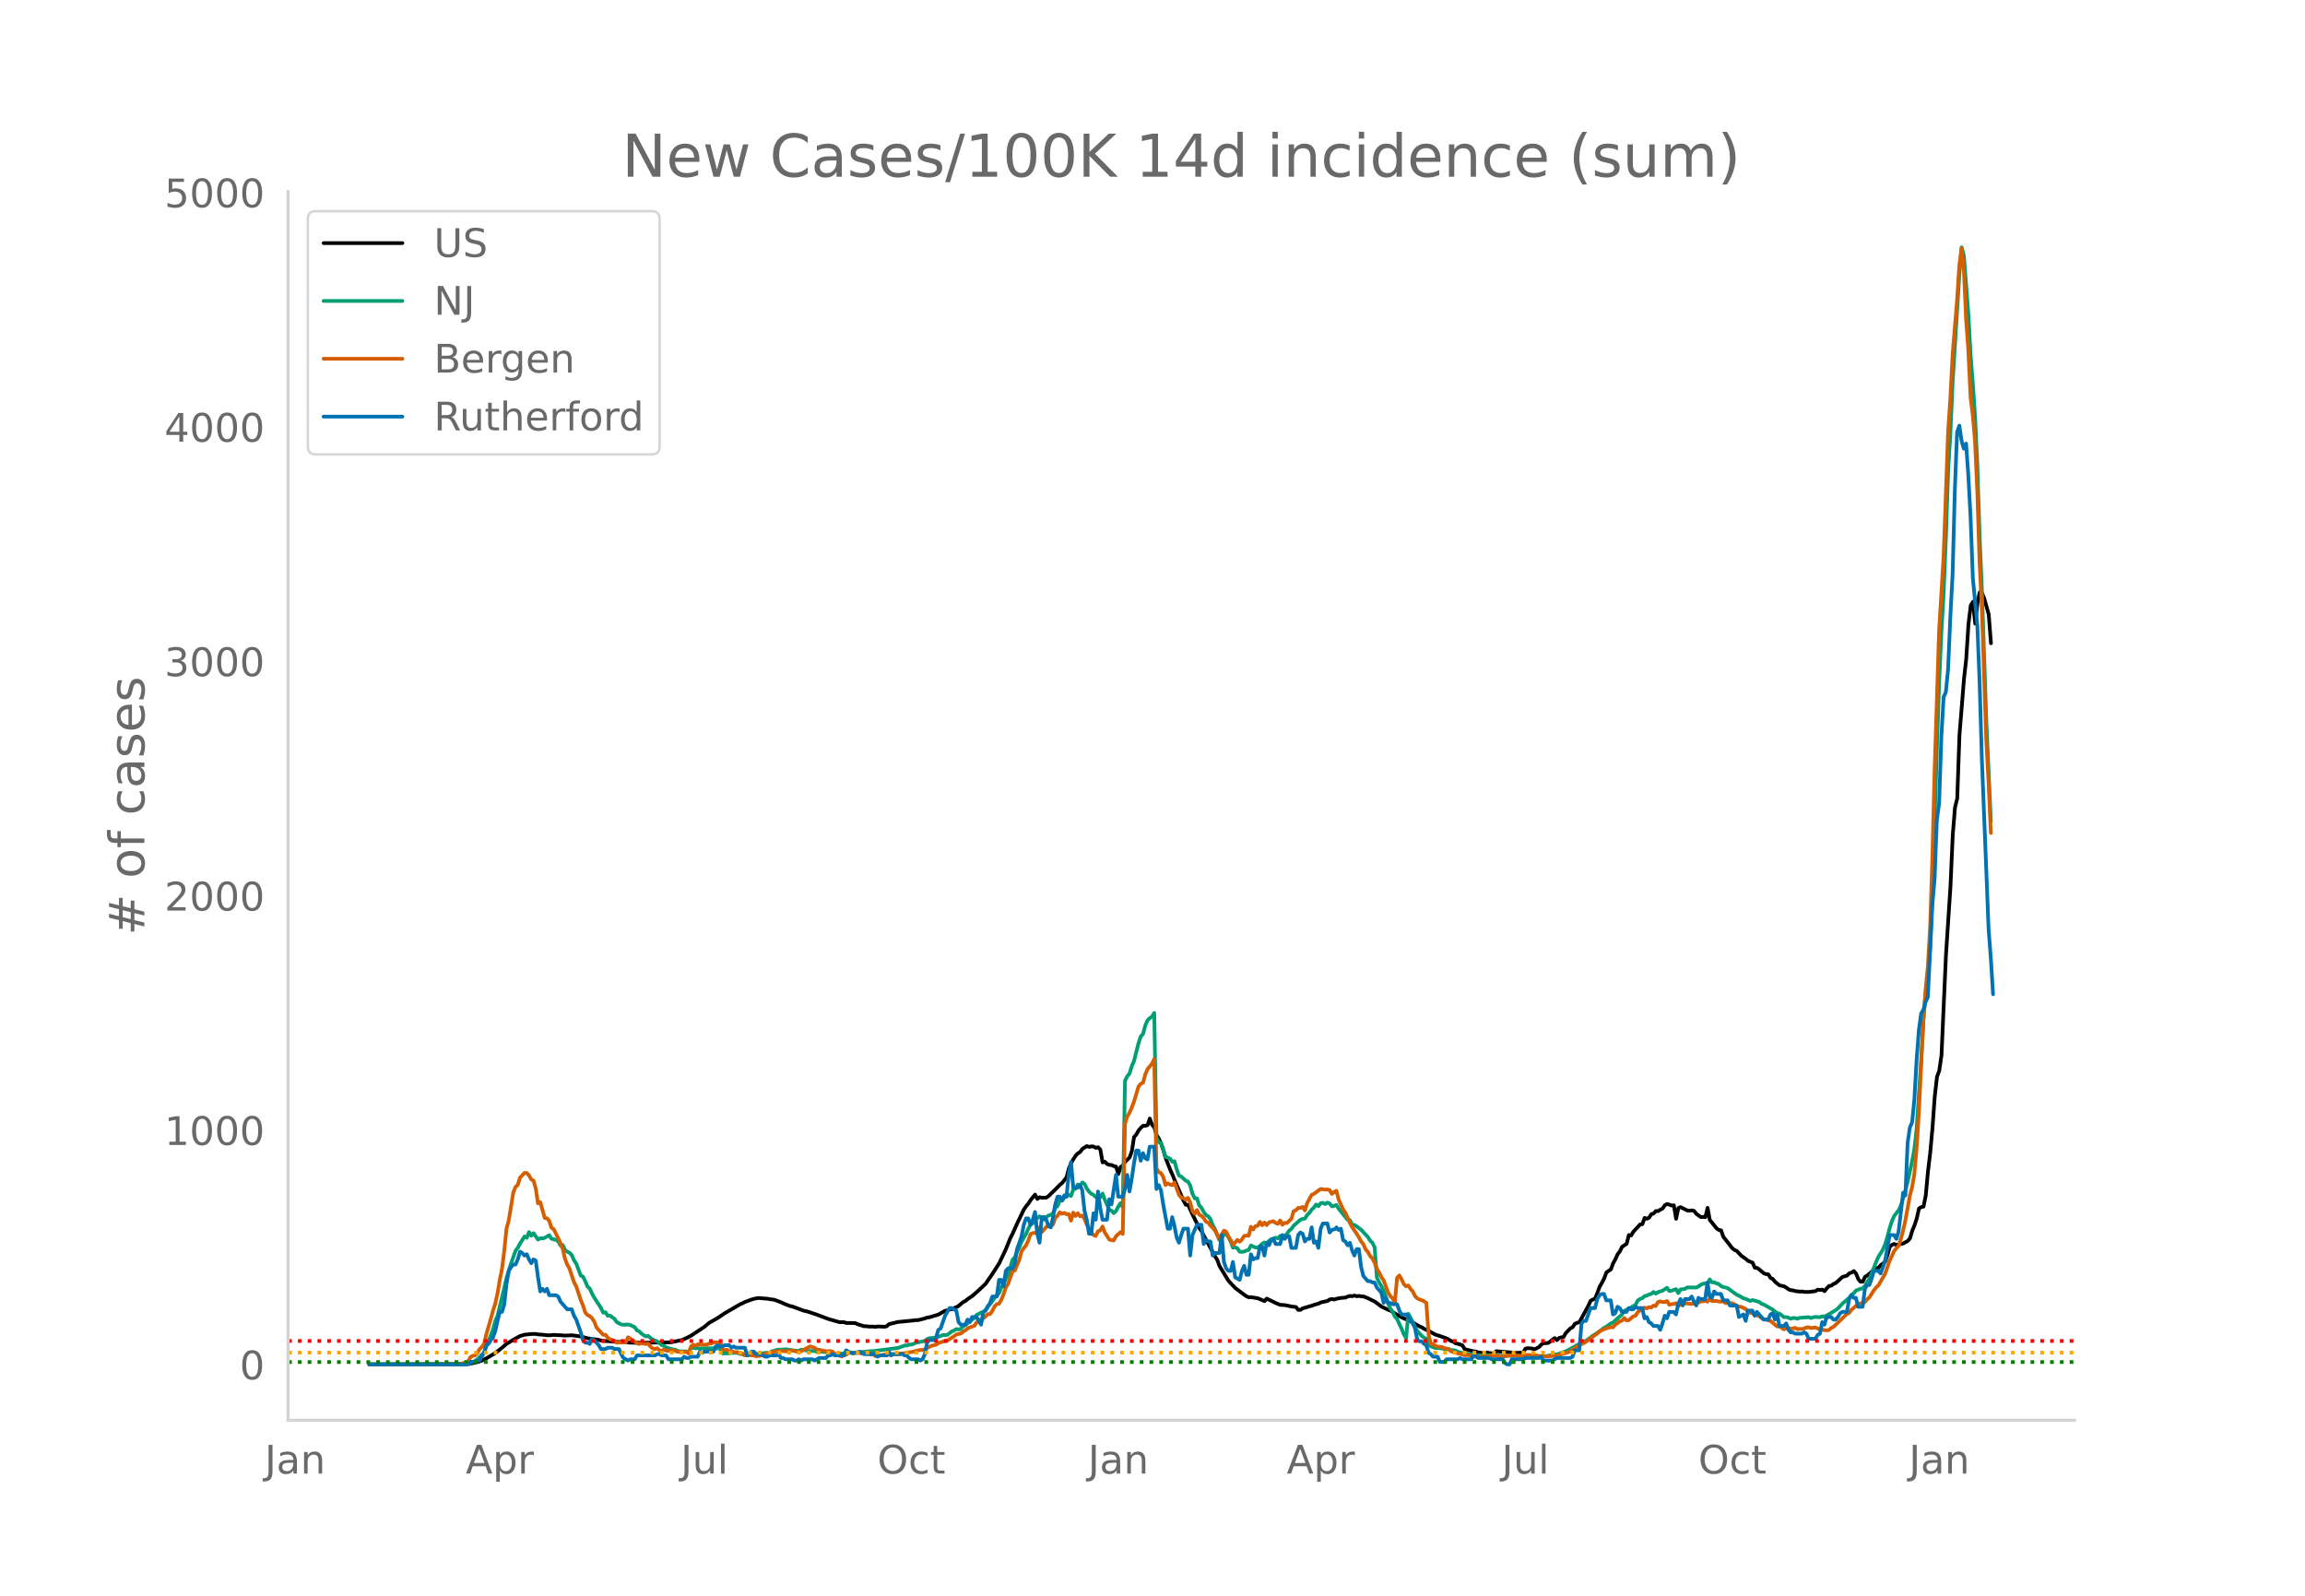 <svg height="864" viewBox="0 0 936 648" width="1248" xmlns="http://www.w3.org/2000/svg" xmlns:xlink="http://www.w3.org/1999/xlink"><defs><style>*{stroke-linecap:butt;stroke-linejoin:round}</style></defs><g id="figure_1"><path d="M0 648h936V0H0z" style="fill:#fff" id="patch_1"/><g id="axes_1"><path d="M117 576.72h725.4V77.76H117z" style="fill:none" id="patch_2"/><path clip-path="url(#p302de28d4a)" d="m149.973 554.04 37.448-.102 2.74-.136 1.827-.275 1.827-.43 1.826-.592 1.827-.898 1.827-1.078 1.827-1.113 2.74-2.125 1.826-1.604 1.827-1.089 1.827-1.076 1.827-.981 1.826-.56 2.74-.277 1.827-.032.914.195 1.826.11 1.827.226.913.027 1.827-.173 2.74.146 1.827.137 2.74-.126 1.827.21 1.827.28 2.74.726 2.74.387.913.098 2.74.6 1.827.083 2.74.233 1.827.084.913-.043 3.654.346 4.567.053.913.12.913-.143 10.048-.183 4.566-.914 1.827-.827 1.827-.931 5.48-3.614 1.827-1.56 3.653-2.096 2.74-1.852 6.394-3.72.913-.361.914-.508 2.74-.988.913-.293 1.827-.33 2.74.246.914.045.913.196 1.827.216 2.74 1.033 1.827.827 1.826.693.914.166 4.567 1.705 1.826.427 3.654 1.232 4.567 1.724 4.566 1.31 1.827.006.914.306 3.653.049.913.442 2.74.863.914-.029.913.16 1.827-.01.913.141.914-.198 2.74.138.913-.185.914-.864 3.653-.893 4.567-.444 1.827-.168.913-.173.913.037 2.74-.707.914-.325.913-.127 3.654-1.096 2.74-1.555.913-.144.914-.372.913-.088.913-.514.914-.325.913-.544 1.827-1.545.913-.433.914-.772 1.826-1.219 1.827-1.587 1.827-1.675 1.827-1.751 2.74-3.99 2.74-4.26 2.74-5.782 1.827-4.537.913-1.77 1.827-4.11 2.74-5.697.913-1.334.914-1.084.913-1.426 1.827-2.2.913 1.76.914-.706.913.221 1.827-.059.913-.655 2.74-2.658 1.827-1.882.913-.722 1.827-2.349.913-3.545.914-2.166.913-1.627.914-1.395.913-.964.913-.549.914-1.266 1.826-1.154.914.342.913-.232.913.088.914.524.913-.234.914.92.913 5.209.913-.271.914.932.913.344.913.062.914.46.913.194.914 3.015.913-2.834.913-.634.914-1.46 1.826-1.785.914-2.518.913-5.796.914-1.017.913-1.63.913-1.082.914-.84.913-.01.913-.247.914-2.686.913 2.593.914.92.913 3.21.913 1.394.914 2.044.913 2.606.913 3.167 1.827 4.717.914 2.022 1.826 4.435 2.74 6.293.914 1.633.913-.021 1.827 3.973 2.74 5.507.913 1.23.914 1.844 1.826 3.336 2.74 5.066.914 1.45.913 2.512 3.654 5.977 2.74 2.924 3.653 2.736.914.637.913.374.914-.042 1.826.303.914.131 2.74 1.177.913-1.017 3.654 1.789 1.826.755 1.827.076 2.74.568 1.827.233.913 1.154.914-.025.913-.63 1.827-.494.913-.323.914-.19.913-.393 1.827-.485.913-.485 2.74-.589.914-.634.913-.152.913.198.914-.33 1.826-.322 1.827-.135.914-.438.913-.227.913.102.914-.283.913.297.913-.132.914.183.913.028 1.827.72 1.827.93.913.417 2.74 2.059 2.74 1.307.914.34 3.653 2.226 1.827.96 1.827.639 4.566 2.597.914.375.913.601 1.827.842 2.74 1.505 1.827.555 2.74.985 1.827 1.057.913.27.913.687.914.153 1.826.64.914 1.538 3.653.89.914.08.913.346 1.827.246.913.019.914-.28.913.311.913.071.914.211.913-1.064 8.22.69 1.827-.125.914-.045.913-1.53.913-.225 1.827.137.913.326 1.827-.884.914-1.002.913-.59 1.827-.071.913-.575.913-.79.914-.641.913.84.913-.923 1.827-.422.914-1.583 1.826-1.874.914-.472.913-1.384.913-.401.914-.24 3.653-6.692.914-2.043 1.826-.903.914-2.233.913-2.558.914-1.524.913-1.783.913-2.473 1.827-1.24.913-2.483.914-1.603.913-2.048.914-1.172.913-1.877 1.827-1.19.913-3.577.913.174.914-1.516 2.74-2.938.913-.13.914-2.537.913.345.913-.446.914-1.422.913-.247.913-1.028.914.048.913-.607.914-.462.913-1.346.913-.462.914.236.913.387.913-.112.914 5.487.913-4.378.914-.385 2.74 1.396.913.075.913-.135.914.22.913 1.183 1.827 1.315.913-.062.914.13.913-3.805.913 4.964.914 1.064 1.827 2.292.913.648.913.154.914 2.618 3.653 4.666.913.695.914.41 1.827 1.938 1.826 1.276.914.785 1.826.739.914 2.062.913.051.914.637 1.826 1.58.914.31.913.106.913 1.47.914.432.913 1.14 1.827 1.424 1.827.39.913.526.913.7.914.349.913.08.914.286 1.826.215.914-.074.913.195 1.827.019 2.74-.336.913-.606.914.129.913-.131.913.626.914-1.178.913-.928.913-.137.914-.698.913-.392 2.74-2.453 1.827-.534.913-.941.914-.284.913-.604.914.978.913 2.258.913 1.065.914-.01.913-1.963.913-.546 1.827-1.549.914-.974.913-.495.913-.093.914-1.118.913-.616.913-.845.914-2.687.913-3.293.914-.774.913-.36.913.39 2.74-.613 1.827-.998.914-1.1.913-3.058.913-2.189.914-2.745.913-4.11.913-.547.914-.203.913-4.448.913-9.88.914-7.652.913-9.971.914-12.725.913-8.021.913-2.472.914-6.211 1.826-40.966 1.827-27.679.914-20.77.913-11.25.913-3.646.914-25.825 1.826-22.635.914-8.247.913-14.115.914-7.603.913-1.487.913 8.9.914-8.482.913-4.285.913.312.914 2.175 1.827 6.513.913 11.719h0" style="fill:none;stroke:#000;stroke-linecap:round;stroke-width:1.5" id="line2d_1"/><path clip-path="url(#p302de28d4a)" d="m149.973 554.04 37.448-.105 2.74-.352.913-.329.914-.17.913-.471.914-.618 1.826-1.877.914-.77.913-2.646.913-2.066 1.827-4.836.914-3.4.913-2.109 2.74-11.329.913-4.06 1.827-5.85 1.827-5.132.913-1.196.914-1.727 1.826-2.895.914.553.913-2.336.914 1.45.913-1.02 1.827 2.605.913-.536.913.086.914-.274 1.826-1.062.914 1.451 1.827.45.913.626.913 1.685.914-.216.913 2.035.913.656.914.456.913.915.914 2.122.913 1.347 1.827 4.887.913.416.913 1.818.914 2.216.913.79.914 2.004.913 1.705 1.827 2.766.913 1.44.913 1.909.914-.193.913 1.447.914-.096 1.826 1.333.914 1.336 1.826.934.914.135 1.827-.096.913.184 1.827.888.913 1.32.913.372.914.925.913.654.913.473.914-.184.913.834.914.649 1.826.736 1.827 1.498.913.346.914.602 2.74.858.913.062.914.447.913.235 1.827.024.913-.021.914.42.913-1.809.913-.043.914.163.913-.035.913.141 1.827-.06 3.654-.04 1.826.125.914-.1.913 2.064 1.827-.013.913-.032.914-.143.913.002.913-.138.914.221.913.36.913.03.914.43 1.827.002 3.653-.403 2.74-.515 1.827-.018.913-.686.914-.114.913-.377 1.827-.157h.913l.914-.142 1.826.26 2.74.42.914-.025.913-.485 1.827.227.913.33 1.827-.025.913.017.914.294.913.075.913-.173.914.21.913.036 1.827.38.913.374.914.227.913-.076.913-.298 2.74-.026.914-.298.913-.17.914.218 1.826-.29.914.027 4.567-.463.913.016 10.047-1.282 2.74-.994.914-.021.913-.341.913-.048.914-.271.913-.521 3.654-.639.913-.787.913-.34 1.827-.178.913.096.914-.57.913-.248.914-.382 1.826-.061 1.827-1.426.913-.384.914-.559.913.146.914-.193.913-1.12.913-.405 2.74-2.29.914-.62.913-1.25 1.827-.961.913-.189.914-.896.913-1.514.913-.858.914-1.196.913-1.385 1.827-1.85.913-2.283.914-1.495.913-2.08.913-1.524 1.827-6.2.913-.911.914-2.36.913-1.727.914-2.379 1.826-3.142.914-2.095.913-1.632.913-.534 1.827-2.116.914-.748.913.59.913.75.914-1.041.913-.622.913-.267.914-.655.913-2.183.914-.702.913-2.21.913.02.914-1.287.913-.433.913-.694.914.477.913-2.612.914-.338.913-1.723.913.686.914-1.499.913.577.913 1.894.914 1.214.913.916.913.42.914.936.913-.371.914.446.913-1.511.913 2.401 1.827 4.167.913.331.914 1.054.913-.902.914-1.72.913-1.414.913 1.613.914-51.356.913-1.78.913-1.118.914-2.974.913-2.102 1.827-7.22.913-2.78.914-.995.913-3.387.913-2.139.914-.926.913-.523.914-1.57.913 50.624.913 1.755.914.442.913 2.606.913 3.023.914.282.913.4.914 1.28.913-.204.913 3.288.914 2.514.913.407 1.827 1.685.913.363.913 1.583.914 3.352.913 1.885.914-.03.913 2.827.913 1.007.914 1.696.913 1.285.913.471.914 1.168.913 2.416.914 1.626 1.826 4.49.914-.518.913-1.927.913.014.914 1.267.913 1.75.914 2.465.913-.153.913.449.914 1.342.913.086.913-.147.914-.405.913-.238.914-1.818 1.826.816.914.09.913-.7.913-.904.914-.524.913.426.914-1.038.913-.704.913-.256.914-.372.913.287.913-.986.914.343.913-.458.913-.666.914-1.37.913-.744.914-1.272 2.74-2.4.913-.344.913-.14.914-1.481.913-.857.914-1.28.913-.857.913-1.238.914.69.913-1.218.913-.146.914.497.913-.604.914.343.913 1.17.913-.156.914-.416.913 1.507 3.654 4.554.913.112.913 1.811.914.159.913.56 1.827 1.394 2.74 2.937.913 1.457.914.874.913 1.814.913 12.304.914 1.961.913 1.557.913 1.794 1.827 5.205.914 2.09.913 1.287.913 1.966.914 1.014 1.826 3.948.914 2.286.913 1.452.914-9.813 1.826 3.416.914 1.946.913 1.644 1.827 2.006.913.681.914.385.913 2.234.913.913 1.827.63 1.827.094 1.827.281 1.826.098.914.419.913.025.913.161.914.522.913.184 1.827.684 2.74.007 1.827.434 1.826.047 2.74.012 1.827-.108 2.74.235 2.74.103.914-.09.913.075 1.827-.067 4.567.294 1.827-.027 4.567.096 1.826-.132 4.567-.792.913-.197 1.827-.723.914-.243 1.826-.985 1.827-.993.913-.59 1.827-.663.914-.462 2.74-1.97.913-.679 1.827-1.142 2.74-2.043.913-.468 1.827-1.34.913-.365 1.827-1.686 1.827-1.61.913-1.48 1.827-.828 2.74-1.62.914-1.707.913-.664.913-.301.914-.818.913-.244.913-.458.914-.214.913-.802.913.676.914-.618 1.827-.547 1.826-1.207.914 1.291.913-.096 1.827-.634.913 1.611.914-1.484 1.826-.244.914-.6 3.653.068.914-.446.913-.685.913-.401.914-.21.913.352.913-1.94.914 1.228.913-.045.914.46.913.278.913.79.914.413.913.161.913.298 3.654 2.652.913.404 1.827 1.09.913.2 1.827.828.913-.346 2.74.752.914.739.913.31 3.654 2.069.913.8.914.639.913.175 1.827 1.43.913.011.913.181.914.49.913-.35.914.082.913.238.913-.342 3.654-.277.913.344.914-.282.913-.15 1.827.108.913-.374.913.152 1.827-.99 2.74-1.661.914-.697 1.826-1.954 1.827-1.577.913-.74.914-1.26.913-.612.914-1.101 1.826-.724.914-.18.913-.942.913-1.62.914-1.33 1.827-4.514.913-2.374.913-2.03 1.827-2.953.913-2.197.914-2.964.913-3.557.914-2.793.913-2.115 1.827-2.34.913-1.93 1.827-6.103.913-3.462 1.827-8.525.913-4.87.914-8.196 1.826-27.845.914-15.952.913-11.057.913-6.915.914-11.614.913-23.024 1.827-58.17.913-26.52.914-20.477.913-15.698.913-22.634.914-27.198.913-15.156.914-20.92 2.74-43.829.913-10.904.913 3.427 1.827 23.704.914 16.645.913 11.796.913 13.573.914 19.817.913 28.261.913 21.638 1.827 53.963 1.827 40.221h0" style="fill:none;stroke:#009e73;stroke-linecap:round;stroke-width:1.5" id="line2d_2"/><path clip-path="url(#p302de28d4a)" d="m149.973 554.04 32.881-.071 4.567-.256 1.827-.53.913-.49.913-1.665.914-.45.913-.204.914-.96.913-1.541.913-.92.914-1.163.913-3.932 1.827-6.27.913-3.369.914-2.9.913-4.125.913-5.473.914-4.503.913-7.372.913-8.925.914-3.39 1.827-11.252.913-2.277.913-.837.914-2.92 1.826-1.961.914.05.913.95.914 1.665.913.45.913 3.195.914 6.065.913-.5 1.827 6.423.913.112.913 1.082.914 2.768.913.602 1.827 3.717.913 1.91.914 2.317.913 4.054.913 2.39.914 1.592 1.827 5.514.913 1.705 1.827 5.555.913 2.185.913 2.86.914 1.04.913.41.914.857.913 1.389.913 2.389 1.827 2.022.913.98.914-.01.913 1.174.914.653 1.826.552.914.817.913-.113 2.74.02.914-2.092.913.51 2.74 1.89.913.326.914-.48.913.337.913.153.914-.143.913 1.185.914.725.913.275.913-.347.914.848.913.418.913-.755.914.49h.913l.914-.225 1.826.276.914.378 3.653.081.914.674.913-2.869.913-.745.914.52.913-.674 2.74.194.914-.06.913-.41.913-.01.914-.5.913-.03.913.112.914-.286.913 2.89.913.418.914-.092.913.562.914.01.913.327 1.827.102.913.429.913.174.914.633.913-.245.914.03 1.826.307.914.275 1.826-.204 2.74-1.072.914.02.913-.449.914-.092.913-.265.913.234.914-.398.913.164 1.827.081.913-.275.914-.092 1.826.46.914.101.913-.204.914-.592 1.826-.899.914-.52 1.826.582.914.776.913.04 2.74.623 1.827-.112.913.235.914 1 .913.164 1.827.786.913-.398.914-.266.913-.806.913-.072.914.317.913-.235.913-.02 1.827.255 1.827-.153.913.367 1.827.204.913.623.914-.05.913-.246.914-.04.913-.235.913.102.914-.01.913-.266 2.74.02 1.827-.347.913-.04.914-.307 1.826-.163 3.654-.868.913.01.914-.255 1.826-1.021.914-.45 1.826-.388.914-.694 2.74-.899.913-.112 2.74-1.746.914-.735 1.827-.388.913-.746.913-.54.914-.746.913-.46 1.827-.612.913-1.369 1.827-1.245.913-.45.914-.765.913-.95.913.01.914-1.276.913-1.869.913-.929.914-.153.913-1.573.914-2.267.913-2.767.913-1.46 1.827-5.064.913-.358 1.827-4.34.914-3.44.913-1.308.913-1.113.914-1.98.913-2.635.913-.357 1.827-.266.914-2.001.913 1.807 1.827-2.042.913-.664.913.235.914-.592.913-2.798.914-.704.913-1.42.913.613.914-.398.913.572.913-.082.914 2.675.913-3.257.914 1.348.913-1.103.913 1.215.914-.266.913 1.359.913 2.256 1.827 3.42.913.848.914.388.913-1.878.914-.368.913-1.562.913 2.358 1.827 2.9.913.256.914.132.913-1.725 1.827-1.634.913.694.914-44.642.913-3.022.913-1.542.914-2.053.913-2.45 1.827-6.076.913-1.164.914-.388.913-3.38.913-2.164 1.827-2.237.914-1.838.913 44.336.913 1.522.914.418.913 1.552.913 3.278.914-.704.913.5.914.235.913-1.103 1.827 5.014.913 1.164.913.224.914.644.913-.766.913 1.848.914 3.584.913 1.031.914-1.51.913 1.827.913.541.914.899.913 1.44.913.387.914 1.195.913.909.914 1.072.913 1.654.913 2.134.914-2.113.913-1.583.913.439.914 2.022.913 1.337.914 2.053 1.826-2.094.914.715.913-.858.913-1.47.914-.153.913.082.914-3.635.913 1.072.913-1.318.914-.163.913-1.603.913 1.358.914-1.062.913 1 .914-1.061 1.826-.52.914.734.913.368.913-1.389.914 1.756.913-.786.913.092 1.827-1.715.914-3.145.913-.307.913-.99.914.02.913-.418.913 1.419.914-2.971 1.827-3.34.913-.398 1.827-1.358.913-.633 1.827.256.913-.072.914.225.913 1.582.913-.776.914-.48.913 3.503 1.827 4.125.913 1.256 1.827 4.135.913 1.716 1.827 2.675.913 1.46.914 1.675.913 1.123.913 2.093.914 1.052.913 1.644.914.98.913 1.757.913 2.47.914 1.481.913 1.869.913 1.358 1.827 4.911.914 1.501.913.899.913 1.603.914-9.935.913-.99.913 1.592.914 1.95.913.91.914-.338.913 1.389.913 1.031.914 1.88.913.928.913.43.914.295.913.45.914.633.913 12.804.913 3.86.914.153.913.623.913.327 1.827.153.914.46.913.132.913.429.914.725 1.826.653 2.74.562.914.408.913-.132 1.827.214 1.827.49.913.082 3.654-.204.913-.215 2.74-.122.913.275 1.827.133 1.827-.306.913-.174.914.072 1.826-.03 1.827.101 1.827-.306 3.653.01 2.74.51 1.827.062 2.74-.174 1.827-.214 3.654-.98 1.826-.674.914-.592 1.826-1.46.914-.338.913-.592.914-.388.913-.541 1.827-1.41 2.74-1.95.913-.827.914-.52 1.826-.735 1.827-.511.913.102.914-1.133.913-.552.914-.745.913-.296.913-1.072.914.98.913-.102 1.827-1.532.913-.265.914-1.44.913-.684.913-.5.914-.685.913.307.913-.5.914.163.913-.797.913.153.914-1.572.913-.296.914.286.913.01.913-.44.914 1.492.913-.215.913-.071.914-.307.913 1.256.914-.806 1.826-.358.914-.02 1.826.265.914-.316.913-.03.914-.225.913-.5.913-.062.914-.204.913.378.913-1.032.914.756 1.827-.01.913.214.913.082.914-.174.913.715 1.827.04.913.062.913.378.914.766.913.224.914.072 1.826.868.914 1.062.913.439.913.214.914.715.913.122.914.388.913.705.913.541.914.051.913.358.913.224 2.74 2.308.914-.082 1.827 1.246.913-.541.913-.123.914.388.913-.092.914-.234.913.52.913-.122.914.081.913-.224.913-.409.914-.092.913.297 1.827-.194 1.827.755 2.74.398.913-.122.913-.868.914-.398 5.48-5.27.913-.428.914-1.297.913-.715.914-.867 1.826-1.042.914.02.913-.51.913-1.113.914-.786 1.827-2.86.913-1.184.913-.796 2.74-4.759 1.827-5.268 1.827-3.89.913-1.267.914-.817.913-2.93.913-3.41.914-4.034 1.827-10.068.913-3.503.913-5.299.914-10.589.913-14.346 1.827-38.087.913-11.988.913-9.19.914-15.806.913-28.202.914-35.616 1.826-56.773 1.827-30.112 1.827-50.748.913-13.336.914-17.828 1.826-22.383.914-14.03.913-6.892.913 8.465.914 20.412.913 12.457.914 19.32.913 7.249.913 10.854.914 20.412.913 28.53.913 18.215 1.827 54.241.914 16.552.913 20.728h0" style="fill:none;stroke:#d55e00;stroke-linecap:round;stroke-width:1.5" id="line2d_3"/><path clip-path="url(#p302de28d4a)" d="M149.973 554.04h40.188l.913-1.04h1.827l.914-.52h.913l1.827-3.12.913-3.12.913-.521.914-1.56.913-1.04.914-2.6.913-4.161.913-3.64h.914l.913-3.12.913-8.322.914-5.2.913-1.56.914-1.04h.913l.913-2.08.914-3.121.913.52.913 1.04.914-.52.913 2.08.914 1.56.913-1.56.913.52.914 6.76.913 5.722.913-1.04.914 1.04.913-1.04.913 2.6h2.74l.914.52.913 2.08 2.74 3.12h1.827l.914 2.6.913 1.56 1.827 5.202.913 3.12.913 1.04h.914l.913.52.914-2.08.913.52 1.827 2.08.913 1.56h1.827l.913-.52h1.827l.913.52h1.827l.913 2.08.914 1.56 1.827 1.04.913-.52h1.827l.913-1.56h7.307l.913-.52h.914l.913.52h1.827l.913 1.56h5.48l.914-1.04.913.52h.914l.913-.52h2.74l.913-2.08.914.52.913-.52h3.654l.913-2.08.913-.52.914.52h.913l.913-.52h1.827l.914 1.04.913-.52.913.52h3.654l.913 3.12.914-1.04.913-.52h.913l.914 1.04h1.826l1.827 1.04h.914l.913-.52h2.74l.913-.52.914 1.56h.913l.914.52h2.74l.913.52h.913l.914-.52.913.52.914-.52h3.653l.913.52 1.827-1.04h2.74l.914-1.04h.913l.913-.52.914.52h3.653l.914-2.08 1.826 1.04h2.74l.914-.52 1.827 1.04h4.566l.914 1.04.913-.52h2.74l.914-1.56.913 1.56.913-.52h3.654l.913.52h.914l.913 1.04.913.52h2.74l.914.52.913-.52.914-2.08.913-4.68.913-1.04h1.827l.913-1.04.914-3.12.913-.52 1.827-5.201 1.827-3.12h.913l1.827 1.04.913 4.68.914 1.04h1.826l.914-2.08.913 1.04.913-2.08h1.827l1.827 3.12.913-5.2.914-.52 1.826-3.12.914-2.601h1.827l.913-6.76h.913l.914 2.6.913-6.241.913-1.04h1.827l.913-2.08.914-5.721 1.827-5.201.913-4.68.913-2.6h.914l.913 2.6.913-2.08.914-3.121.913 8.84.914 3.641.913-10.4h.913l.914 1.04.913 2.6.913.52.914-4.16.913-5.201.914-3.12h.913l.913 1.56.914-2.08.913.52.913-9.362.914-4.68.913 10.4h1.827l.913-1.04.914 2.08.913 8.322.913 3.64.914 5.72h.913l.913-8.32.914 2.6.913-11.441.914 6.76.913 4.681h1.827l.913-8.32.913 2.08 1.827-11.962.914 8.841h1.826l.914-3.12.913-5.72.913 6.76.914-5.2.913-6.241.914-5.201h.913l.913 4.16.914-3.12.913 2.08.913.52.914-5.2h1.827l.913 17.162.913-1.56.914 2.08.913 5.72 1.827 9.882h.913l.914-4.68.913 3.64.913 4.68.914 2.08.913-3.12.913-2.6h1.827l.913 10.92.914-8.32 1.827-4.16h1.826l.914 7.8.913-1.56.913.52h.914l.913 5.72.914-1.04h1.826l.914-7.28.913 10.921.913 2.6.914 1.04h.913l.914-3.64.913 6.24 1.827 1.041.913-3.64.913-2.08.914 3.64h.913l.914-8.321.913 2.08.913-.52h.914l.913-4.68h.913l.914 3.64.913-5.2.914 1.04.913-2.08.913-.52.914 2.08h1.826l.914-3.641.913 1.56.913-1.04h.914l.913 4.68h1.827l.913-5.2.914-1.04.913.52.913 3.12.914-1.04h.913l.914-4.68.913 6.24.913-.52.914 2.6.913-7.8.913-2.08h1.827l.914 3.64.913-1.04 1.827-.52v-.52l.913 1.04.913-.52.914 4.68.913.52.914 1.56.913-1.04.913 3.12.914 2.08.913-2.6h.913l.914 7.281.913 3.64 1.827 2.081h.913l.914.52h.913l.913 2.08 1.827 2.08.913 4.161.914-2.08.913 2.08h.914l.913.52h1.827l.913 2.6.913 1.56h1.827l.914 1.04.913 1.561.913 1.04.914 2.08.913 4.68.913.52h.914l.913 1.041.914.52.913 3.12.913.52.914 1.04h1.826l.914 2.08h1.827l.913-1.04h4.567l.913-.52.913.52h3.654l.913-1.56h.914l.913 1.04h4.567l.913.52h4.567l.914 1.56.913.521h.913l.914-2.08h4.567l.913-.52h5.48l.914-.52.913 1.56h3.653l1.827-1.04h5.48l.914-.52.913-2.6h1.827l.913-10.922.914-1.04h.913l1.827-5.2h1.826l.914-3.641.913-1.56.914-.52h.913l.913 2.6h1.827l.913 5.72.914-.52.913-2.6.914.52.913 1.56h1.827l.913-1.56.913.52h.914l.913-1.04.914.52h1.826l.914 4.16.913-.52.913 2.081.914.52.913 1.04h1.827l.913 1.56.914-2.6.913-3.12.913 1.04.914-2.6h1.826l.914 1.04.913-4.16.914-2.081.913 2.6.913-2.6h1.827l.913-1.04.914 2.08.913 1.56.914-3.12.913.52h1.827l.913-6.76.913 5.72.914.52.913-2.6.914 1.04h1.826l.914 2.6h1.826l.914 2.08h2.74l.913 4.68 1.827-1.04.913 2.601.914-4.16h1.826l.914 2.08.913-1.56 2.74 3.12h1.827l.913-2.08.914-.52.913 2.6.914-2.08.913 4.68h1.827l.913-1.04.913 2.6.914 1.04h.913l.914.52h2.74l.913-.52.913.52.914 2.08h2.74l.913-1.56.914-.52.913-4.68.913 1.04.914-3.12h1.826l.914 1.04h.913l.914-1.04.913-1.56.913-.52h1.827l.913-5.201.914-1.56.913 1.04h.914l.913 3.64h1.827l.913-7.28.913-1.56h.914l.913-2.601.914-3.12h1.826l.914 1.04 1.826-5.2 1.827-10.402h1.827l.913 1.56.914-3.12 1.826-15.602.914 1.04.913-21.322.914-6.241.913-2.08.913-9.361.914-16.122.913-11.962.913-6.76.914-1.56.913-3.12.913-2.081 1.827-37.444.914-10.402.913-23.922.913-6.761.914-27.043.913-16.122.913-2.08.914-9.361.913-21.323.914-17.162.913-34.324.913-23.403.914-2.6.913 6.24.913 3.121.914-2.08.913 13.002.914 17.161.913 24.443 1.827 19.242.913 22.883.913 31.204 1.827 45.765.914 23.403.913 11.961.913 14.562h0" style="fill:none;stroke:#0072b2;stroke-linecap:round;stroke-width:1.5" id="line2d_4"/><path clip-path="url(#p302de28d4a)" d="M117 553.088h725.4" style="fill:none;stroke:green;stroke-dasharray:1.5,2.475;stroke-dashoffset:0;stroke-width:1.5" id="line2d_5"/><path clip-path="url(#p302de28d4a)" d="M117 549.28h725.4" style="fill:none;stroke:orange;stroke-dasharray:1.5,2.475;stroke-dashoffset:0;stroke-width:1.5" id="line2d_6"/><path clip-path="url(#p302de28d4a)" d="M117 544.521h725.4" style="fill:none;stroke:red;stroke-dasharray:1.5,2.475;stroke-dashoffset:0;stroke-width:1.5" id="line2d_7"/><path d="M117 576.72V77.76" style="fill:none;stroke:#d3d3d3;stroke-linecap:square;stroke-linejoin:miter;stroke-width:1.25" id="patch_3"/><path d="M117 576.72h725.4" style="fill:none;stroke:#d3d3d3;stroke-linecap:square;stroke-linejoin:miter;stroke-width:1.25" id="patch_4"/><g id="matplotlib.axis_1"><g id="xtick_1"><g style="fill:#696969" transform="matrix(.16 0 0 -.16 107.499 598.378)" id="text_1"><defs><path d="M9.813 72.906h9.859V5.078q0-13.187-5-19.14-5-5.954-16.094-5.954h-3.75v8.297h3.078q6.531 0 9.219 3.672Q9.813-4.39 9.813 5.078z" id="DejaVuSans-74"/><path d="M34.281 27.484q-10.89 0-15.093-2.484-4.204-2.484-4.204-8.5 0-4.781 3.157-7.594 3.156-2.797 8.562-2.797 7.485 0 12 5.297 4.516 5.297 4.516 14.078v2zm17.922 3.72V0H43.22v8.297Q40.14 3.328 35.547.953q-4.594-2.375-11.234-2.375-8.391 0-13.36 4.719Q6 8.016 6 15.922q0 9.219 6.172 13.906 6.187 4.688 18.437 4.688h12.61v.89q0 6.203-4.078 9.594-4.078 3.39-11.453 3.39-4.688 0-9.141-1.124-4.438-1.125-8.531-3.375v8.312q4.921 1.906 9.562 2.844 4.64.953 9.031.953 11.875 0 17.735-6.156 5.86-6.14 5.86-18.64z" id="DejaVuSans-97"/><path d="M54.89 33.016V0h-8.984v32.719q0 7.765-3.031 11.61-3.031 3.858-9.078 3.858-7.281 0-11.484-4.64-4.204-4.625-4.204-12.64V0H9.08v54.688h9.03v-8.5q3.235 4.937 7.594 7.374Q30.078 56 35.797 56q9.422 0 14.25-5.828 4.844-5.828 4.844-17.156z" id="DejaVuSans-110"/></defs><use xlink:href="#DejaVuSans-74"/><use x="29.492" xlink:href="#DejaVuSans-97"/><use x="90.771" xlink:href="#DejaVuSans-110"/></g></g><g id="xtick_2"><g style="fill:#696969" transform="matrix(.16 0 0 -.16 189.108 598.378)" id="text_2"><defs><path d="M34.188 63.188 20.797 26.906h26.812zm-5.579 9.718h11.188L67.578 0h-10.25l-6.64 18.703h-32.86L11.188 0H.78z" id="DejaVuSans-65"/><path d="M18.11 8.203v-29H9.077v75.484h9.031v-8.296q2.844 4.875 7.157 7.234Q29.594 56 35.594 56q9.968 0 16.187-7.906 6.235-7.907 6.235-20.797T51.78 6.484q-6.218-7.906-16.187-7.906-6 0-10.328 2.375-4.313 2.375-7.157 7.25zm30.578 19.094q0 9.906-4.079 15.547-4.078 5.64-11.203 5.64-7.14 0-11.218-5.64-4.079-5.64-4.079-15.547 0-9.906 4.078-15.547 4.079-5.64 11.22-5.64 7.124 0 11.202 5.64t4.078 15.547z" id="DejaVuSans-112"/><path d="M41.11 46.297q-1.516.875-3.297 1.281Q36.03 48 33.89 48q-7.625 0-11.703-4.953-4.079-4.953-4.079-14.234V0H9.08v54.688h9.03v-8.5q2.844 4.984 7.375 7.39Q30.031 56 36.531 56q.922 0 2.047-.125 1.125-.11 2.484-.36z" id="DejaVuSans-114"/></defs><use xlink:href="#DejaVuSans-65"/><use x="68.408" xlink:href="#DejaVuSans-112"/><use x="131.885" xlink:href="#DejaVuSans-114"/></g></g><g id="xtick_3"><g style="fill:#696969" transform="matrix(.16 0 0 -.16 276.413 598.378)" id="text_3"><defs><path d="M8.5 21.578v33.11h8.984V21.922q0-7.766 3.016-11.656 3.031-3.875 9.094-3.875 7.265 0 11.484 4.64 4.234 4.64 4.234 12.656v31h8.985V0h-8.984v8.406Q42.047 3.422 37.718 1q-4.313-2.422-10.032-2.422-9.421 0-14.312 5.86Q8.5 10.296 8.5 21.578zM31.11 56z" id="DejaVuSans-117"/><path d="M9.422 75.984h8.984V0H9.422z" id="DejaVuSans-108"/></defs><use xlink:href="#DejaVuSans-74"/><use x="29.492" xlink:href="#DejaVuSans-117"/><use x="92.871" xlink:href="#DejaVuSans-108"/></g></g><g id="xtick_4"><g style="fill:#696969" transform="matrix(.16 0 0 -.16 356.263 598.378)" id="text_4"><defs><path d="M39.406 66.219q-10.75 0-17.078-8.016-6.312-8-6.312-21.828 0-13.766 6.312-21.781 6.328-8 17.078-8 10.735 0 17.016 8 6.281 8.015 6.281 21.781 0 13.828-6.281 21.828-6.281 8.016-17.016 8.016zm0 8q15.328 0 24.5-10.281 9.188-10.282 9.188-27.563 0-17.234-9.188-27.516-9.172-10.28-24.5-10.28-15.375 0-24.593 10.25-9.204 10.265-9.204 27.546t9.204 27.563q9.218 10.28 24.593 10.28z" id="DejaVuSans-79"/><path d="M48.781 52.594v-8.407q-3.812 2.11-7.64 3.157-3.828 1.047-7.735 1.047-8.75 0-13.593-5.547-4.829-5.532-4.829-15.547 0-10.016 4.829-15.563 4.843-5.53 13.593-5.53 3.907 0 7.735 1.046 3.828 1.047 7.64 3.156V2.094Q45.016.344 40.984-.531q-4.015-.89-8.562-.89-12.36 0-19.64 7.765-7.266 7.765-7.266 20.953 0 13.375 7.343 21.031Q20.22 56 33.016 56q4.14 0 8.093-.86 3.953-.843 7.672-2.546z" id="DejaVuSans-99"/><path d="M18.313 70.219V54.688h18.5v-6.985h-18.5V18.016q0-6.688 1.828-8.594 1.828-1.906 7.453-1.906h9.218V0h-9.218q-10.407 0-14.36 3.875-3.953 3.89-3.953 14.14v29.688H2.687v6.984h6.594V70.22z" id="DejaVuSans-116"/></defs><use xlink:href="#DejaVuSans-79"/><use x="78.711" xlink:href="#DejaVuSans-99"/><use x="133.691" xlink:href="#DejaVuSans-116"/></g></g><g id="xtick_5"><g style="fill:#696969" transform="matrix(.16 0 0 -.16 441.793 598.378)" id="text_5"><use xlink:href="#DejaVuSans-74"/><use x="29.492" xlink:href="#DejaVuSans-97"/><use x="90.771" xlink:href="#DejaVuSans-110"/></g></g><g id="xtick_6"><g style="fill:#696969" transform="matrix(.16 0 0 -.16 522.49 598.378)" id="text_6"><use xlink:href="#DejaVuSans-65"/><use x="68.408" xlink:href="#DejaVuSans-112"/><use x="131.885" xlink:href="#DejaVuSans-114"/></g></g><g id="xtick_7"><g style="fill:#696969" transform="matrix(.16 0 0 -.16 609.793 598.378)" id="text_7"><use xlink:href="#DejaVuSans-74"/><use x="29.492" xlink:href="#DejaVuSans-117"/><use x="92.871" xlink:href="#DejaVuSans-108"/></g></g><g id="xtick_8"><g style="fill:#696969" transform="matrix(.16 0 0 -.16 689.644 598.378)" id="text_8"><use xlink:href="#DejaVuSans-79"/><use x="78.711" xlink:href="#DejaVuSans-99"/><use x="133.691" xlink:href="#DejaVuSans-116"/></g></g><g id="xtick_9"><g style="fill:#696969" transform="matrix(.16 0 0 -.16 775.174 598.378)" id="text_9"><use xlink:href="#DejaVuSans-74"/><use x="29.492" xlink:href="#DejaVuSans-97"/><use x="90.771" xlink:href="#DejaVuSans-110"/></g></g></g><g id="matplotlib.axis_2"><g id="ytick_1"><g style="fill:#696969" transform="matrix(.16 0 0 -.16 97.32 560.119)" id="text_10"><defs><path d="M31.781 66.406q-7.61 0-11.453-7.5Q16.5 51.422 16.5 36.375q0-14.984 3.828-22.484 3.844-7.5 11.453-7.5 7.672 0 11.5 7.5 3.844 7.5 3.844 22.484 0 15.047-3.844 22.531-3.828 7.5-11.5 7.5zm0 7.813q12.266 0 18.735-9.703 6.468-9.688 6.468-28.141 0-18.406-6.468-28.11-6.47-9.687-18.735-9.687-12.25 0-18.718 9.688-6.47 9.703-6.47 28.109 0 18.453 6.47 28.14Q19.53 74.22 31.78 74.22z" id="DejaVuSans-48"/></defs><use xlink:href="#DejaVuSans-48"/></g></g><g id="ytick_2"><g style="fill:#696969" transform="matrix(.16 0 0 -.16 66.78 464.932)" id="text_11"><defs><path d="M12.406 8.297h16.11v55.625l-17.532-3.516v8.985l17.438 3.515h9.86V8.296H54.39V0H12.406z" id="DejaVuSans-49"/></defs><use xlink:href="#DejaVuSans-49"/><use x="63.623" xlink:href="#DejaVuSans-48"/><use x="127.246" xlink:href="#DejaVuSans-48"/><use x="190.869" xlink:href="#DejaVuSans-48"/></g></g><g id="ytick_3"><g style="fill:#696969" transform="matrix(.16 0 0 -.16 66.78 369.746)" id="text_12"><defs><path d="M19.188 8.297h34.421V0H7.33v8.297q5.609 5.812 15.296 15.594 9.703 9.797 12.188 12.64 4.734 5.313 6.609 9 1.89 3.688 1.89 7.25 0 5.813-4.078 9.469-4.078 3.672-10.625 3.672-4.64 0-9.797-1.61-5.14-1.609-11-4.89v9.969Q13.767 71.78 18.938 73q5.188 1.219 9.485 1.219 11.328 0 18.062-5.672 6.735-5.656 6.735-15.125 0-4.5-1.688-8.531-1.672-4.016-6.125-9.485-1.218-1.422-7.765-8.187-6.532-6.766-18.453-18.922z" id="DejaVuSans-50"/></defs><use xlink:href="#DejaVuSans-50"/><use x="63.623" xlink:href="#DejaVuSans-48"/><use x="127.246" xlink:href="#DejaVuSans-48"/><use x="190.869" xlink:href="#DejaVuSans-48"/></g></g><g id="ytick_4"><g style="fill:#696969" transform="matrix(.16 0 0 -.16 66.78 274.56)" id="text_13"><defs><path d="M40.578 39.313Q47.656 37.797 51.625 33q3.984-4.781 3.984-11.813 0-10.78-7.422-16.703-7.421-5.906-21.093-5.906-4.578 0-9.438.906-4.86.907-10.031 2.72v9.515q4.094-2.39 8.969-3.61 4.89-1.218 10.218-1.218 9.266 0 14.125 3.656 4.86 3.656 4.86 10.64 0 6.454-4.516 10.079-4.515 3.64-12.562 3.64h-8.5v8.11h8.89q7.266 0 11.125 2.906 3.86 2.906 3.86 8.375 0 5.61-3.985 8.61-3.968 3.015-11.39 3.015-4.063 0-8.703-.89-4.641-.876-10.203-2.72v8.782q5.624 1.562 10.53 2.344 4.907.78 9.25.78 11.235 0 17.766-5.109 6.547-5.093 6.547-13.78 0-6.063-3.468-10.235-3.47-4.172-9.86-5.782z" id="DejaVuSans-51"/></defs><use xlink:href="#DejaVuSans-51"/><use x="63.623" xlink:href="#DejaVuSans-48"/><use x="127.246" xlink:href="#DejaVuSans-48"/><use x="190.869" xlink:href="#DejaVuSans-48"/></g></g><g id="ytick_5"><g style="fill:#696969" transform="matrix(.16 0 0 -.16 66.78 179.373)" id="text_14"><defs><path d="M37.797 64.313 12.89 25.39h24.906zm-2.594 8.593H47.61V25.391h10.407v-8.203H47.609V0h-9.812v17.188H4.89v9.515z" id="DejaVuSans-52"/></defs><use xlink:href="#DejaVuSans-52"/><use x="63.623" xlink:href="#DejaVuSans-48"/><use x="127.246" xlink:href="#DejaVuSans-48"/><use x="190.869" xlink:href="#DejaVuSans-48"/></g></g><g id="ytick_6"><g style="fill:#696969" transform="matrix(.16 0 0 -.16 66.78 84.186)" id="text_15"><defs><path d="M10.797 72.906h38.719v-8.312H19.828v-17.86q2.14.735 4.281 1.094 2.157.36 4.313.36 12.203 0 19.328-6.688 7.14-6.688 7.14-18.11 0-11.765-7.328-18.296-7.328-6.516-20.656-6.516-4.593 0-9.36.781-4.75.782-9.827 2.344v9.922q4.39-2.39 9.078-3.563 4.687-1.171 9.906-1.171 8.453 0 13.375 4.437 4.938 4.438 4.938 12.063 0 7.609-4.938 12.047-4.922 4.453-13.375 4.453-3.953 0-7.89-.875-3.922-.875-8.016-2.735z" id="DejaVuSans-53"/></defs><use xlink:href="#DejaVuSans-53"/><use x="63.623" xlink:href="#DejaVuSans-48"/><use x="127.246" xlink:href="#DejaVuSans-48"/><use x="190.869" xlink:href="#DejaVuSans-48"/></g></g><g style="fill:#696969" transform="matrix(0 -.2 -.2 0 58.62 379.813)" id="text_16"><defs><path d="M51.125 44H36.922l-4.11-16.313h14.313zm-7.328 27.781-5.078-20.265h14.265L58.11 71.78h7.813L60.89 51.516h15.234V44h-17.14l-4-16.313h15.53V20.22H53.079L48 0h-7.813l5.032 20.219H30.906L25.875 0h-7.86l5.079 20.219H7.719v7.468h17.187L29 44H13.281v7.516h17.625l4.985 20.265z" id="DejaVuSans-35"/><path d="M30.61 48.39q-7.22 0-11.422-5.64-4.204-5.64-4.204-15.453 0-9.813 4.172-15.453 4.188-5.64 11.453-5.64 7.188 0 11.375 5.655 4.203 5.672 4.203 15.438 0 9.719-4.203 15.406-4.187 5.688-11.375 5.688zm0 7.61q11.718 0 18.406-7.625 6.703-7.61 6.703-21.078 0-13.422-6.703-21.078-6.688-7.64-18.407-7.64-11.765 0-18.437 7.64-6.656 7.656-6.656 21.078 0 13.469 6.656 21.078Q18.844 56 30.609 56z" id="DejaVuSans-111"/><path d="M37.11 75.984V68.5h-8.594q-4.828 0-6.72-1.953-1.874-1.953-1.874-7.031v-4.828h14.797v-6.985H19.922V0H10.89v47.703H2.297v6.984h8.594V58.5q0 9.125 4.25 13.297 4.25 4.187 13.468 4.187z" id="DejaVuSans-102"/><path d="M44.281 53.078v-8.5q-3.797 1.953-7.906 2.922-4.094.984-8.5.984-6.688 0-10.031-2.047-3.344-2.046-3.344-6.156 0-3.125 2.39-4.906 2.391-1.781 9.626-3.39l3.078-.688q9.562-2.047 13.593-5.781 4.032-3.735 4.032-10.422 0-7.625-6.032-12.078-6.03-4.438-16.578-4.438-4.39 0-9.156.86Q10.688.296 5.422 2v9.281q4.984-2.594 9.812-3.89 4.829-1.282 9.579-1.282 6.343 0 9.75 2.172 3.421 2.172 3.421 6.125 0 3.656-2.468 5.61-2.453 1.953-10.813 3.765l-3.125.735q-8.344 1.75-12.062 5.39-3.704 3.64-3.704 9.985 0 7.718 5.47 11.906Q16.75 56 26.811 56q4.97 0 9.36-.734 4.406-.72 8.11-2.188z" id="DejaVuSans-115"/><path d="M56.203 29.594v-4.39H14.891q.593-9.282 5.593-14.142 5-4.859 13.938-4.859 5.172 0 10.031 1.266 4.86 1.265 9.656 3.812v-8.5Q49.266.734 44.187-.344 39.11-1.422 33.892-1.422q-13.094 0-20.735 7.61-7.64 7.625-7.64 20.625 0 13.421 7.25 21.296Q20.016 56 32.328 56q11.031 0 17.453-7.11 6.422-7.093 6.422-19.296zm-8.984 2.64q-.094 7.36-4.125 11.75-4.032 4.407-10.672 4.407-7.516 0-12.031-4.25-4.516-4.25-5.203-11.97z" id="DejaVuSans-101"/></defs><use xlink:href="#DejaVuSans-35"/><use x="83.789" xlink:href="#DejaVuSans-32"/><use x="115.576" xlink:href="#DejaVuSans-111"/><use x="176.758" xlink:href="#DejaVuSans-102"/><use x="211.963" xlink:href="#DejaVuSans-32"/><use x="243.75" xlink:href="#DejaVuSans-99"/><use x="298.73" xlink:href="#DejaVuSans-97"/><use x="360.01" xlink:href="#DejaVuSans-115"/><use x="412.109" xlink:href="#DejaVuSans-101"/><use x="473.633" xlink:href="#DejaVuSans-115"/></g></g><g style="fill:#696969" transform="matrix(.24 0 0 -.24 252.577 71.76)" id="text_17"><defs><path d="M9.813 72.906h13.28l32.329-60.984v60.984h9.562V0h-13.28L19.39 60.984V0H9.813z" id="DejaVuSans-78"/><path d="M4.203 54.688h8.985l11.234-42.672 11.172 42.672h10.593l11.235-42.672 11.187 42.672h8.985L63.28 0H52.688L40.922 44.828 29.109 0H18.5z" id="DejaVuSans-119"/><path d="M64.406 67.281v-10.39q-4.984 4.64-10.625 6.922-5.64 2.296-11.984 2.296-12.5 0-19.14-7.64-6.641-7.64-6.641-22.094 0-14.406 6.64-22.047 6.64-7.64 19.14-7.64 6.345 0 11.985 2.296 5.64 2.297 10.625 6.938V5.609Q59.234 2.094 53.437.33q-5.78-1.75-12.218-1.75-16.563 0-26.094 10.124-9.516 10.14-9.516 27.672 0 17.578 9.516 27.703 9.531 10.14 26.094 10.14 6.531 0 12.312-1.734 5.797-1.734 10.875-5.203z" id="DejaVuSans-67"/><path d="M25.39 72.906h8.297L8.297-9.28H0z" id="DejaVuSans-47"/><path d="M9.813 72.906h9.859V42.094L52.39 72.906h12.703L28.906 38.922 67.672 0H54.688L19.672 35.11V0h-9.86z" id="DejaVuSans-75"/><path d="M45.406 46.39v29.594h8.985V0h-8.985v8.203Q42.578 3.328 38.25.953q-4.313-2.375-10.375-2.375-9.906 0-16.14 7.906-6.22 7.922-6.22 20.813 0 12.89 6.22 20.797Q17.968 56 27.874 56q6.063 0 10.375-2.375 4.328-2.36 7.156-7.234zm-30.61-19.093q0-9.906 4.079-15.547 4.078-5.64 11.203-5.64 7.125 0 11.219 5.64 4.11 5.64 4.11 15.547 0 9.906-4.11 15.547-4.094 5.64-11.219 5.64-7.125 0-11.203-5.64-4.078-5.64-4.078-15.547z" id="DejaVuSans-100"/><path d="M9.422 54.688h8.984V0H9.422zm0 21.296h8.984v-11.39H9.422z" id="DejaVuSans-105"/><path d="M31 75.875q-6.531-11.219-9.719-22.219-3.172-10.984-3.172-22.265 0-11.266 3.203-22.328Q24.517-2 31-13.188h-7.813Q15.875-1.704 12.235 9.375q-3.64 11.078-3.64 22.016 0 10.89 3.61 21.922 3.624 11.046 10.983 22.562z" id="DejaVuSans-40"/><path d="M52 44.188q3.375 6.062 8.063 8.937Q64.75 56 71.093 56q8.548 0 13.188-5.984 4.64-5.97 4.64-17V0h-9.03v32.719q0 7.86-2.797 11.656-2.781 3.813-8.485 3.813-6.984 0-11.046-4.641-4.047-4.625-4.047-12.64V0h-9.032v32.719q0 7.906-2.78 11.687-2.782 3.782-8.595 3.782-6.89 0-10.953-4.657-4.047-4.656-4.047-12.625V0H9.08v54.688h9.03v-8.5q3.078 5.03 7.375 7.421Q29.781 56 35.687 56q5.97 0 10.141-3.031Q50 49.953 52 44.187z" id="DejaVuSans-109"/><path d="M8.016 75.875h7.812q7.313-11.516 10.953-22.563 3.64-11.03 3.64-21.921 0-10.938-3.64-22.016-3.64-11.078-10.953-22.563H8.016Q14.5-2 17.703 9.063q3.203 11.063 3.203 22.329 0 11.28-3.203 22.265-3.203 11-9.687 22.219z" id="DejaVuSans-41"/></defs><use xlink:href="#DejaVuSans-78"/><use x="74.805" xlink:href="#DejaVuSans-101"/><use x="136.328" xlink:href="#DejaVuSans-119"/><use x="218.115" xlink:href="#DejaVuSans-32"/><use x="249.902" xlink:href="#DejaVuSans-67"/><use x="319.727" xlink:href="#DejaVuSans-97"/><use x="381.006" xlink:href="#DejaVuSans-115"/><use x="433.105" xlink:href="#DejaVuSans-101"/><use x="494.629" xlink:href="#DejaVuSans-115"/><use x="546.729" xlink:href="#DejaVuSans-47"/><use x="580.42" xlink:href="#DejaVuSans-49"/><use x="644.043" xlink:href="#DejaVuSans-48"/><use x="707.666" xlink:href="#DejaVuSans-48"/><use x="771.289" xlink:href="#DejaVuSans-75"/><use x="836.865" xlink:href="#DejaVuSans-32"/><use x="868.652" xlink:href="#DejaVuSans-49"/><use x="932.275" xlink:href="#DejaVuSans-52"/><use x="995.898" xlink:href="#DejaVuSans-100"/><use x="1059.375" xlink:href="#DejaVuSans-32"/><use x="1091.162" xlink:href="#DejaVuSans-105"/><use x="1118.945" xlink:href="#DejaVuSans-110"/><use x="1182.324" xlink:href="#DejaVuSans-99"/><use x="1237.305" xlink:href="#DejaVuSans-105"/><use x="1265.088" xlink:href="#DejaVuSans-100"/><use x="1328.564" xlink:href="#DejaVuSans-101"/><use x="1390.088" xlink:href="#DejaVuSans-110"/><use x="1453.467" xlink:href="#DejaVuSans-99"/><use x="1508.447" xlink:href="#DejaVuSans-101"/><use x="1569.971" xlink:href="#DejaVuSans-32"/><use x="1601.758" xlink:href="#DejaVuSans-40"/><use x="1640.771" xlink:href="#DejaVuSans-115"/><use x="1692.871" xlink:href="#DejaVuSans-117"/><use x="1756.25" xlink:href="#DejaVuSans-109"/><use x="1853.662" xlink:href="#DejaVuSans-41"/></g><g id="legend_1"><path d="M128.2 184.5h136.45q3.2 0 3.2-3.2V88.96q0-3.2-3.2-3.2H128.2q-3.2 0-3.2 3.2v92.34q0 3.2 3.2 3.2z" style="fill:none;opacity:.8;stroke:#ccc;stroke-linejoin:miter" id="patch_5"/><path d="M131.4 98.718h32" style="fill:none;stroke:#000;stroke-linecap:round;stroke-width:1.5" id="line2d_8"/><g style="fill:#696969" transform="matrix(.16 0 0 -.16 176.2 104.317)" id="text_18"><defs><path d="M8.688 72.906h9.921V28.61q0-11.718 4.235-16.875 4.25-5.14 13.781-5.14 9.469 0 13.719 5.14 4.25 5.157 4.25 16.875v44.297H64.5V27.391q0-14.25-7.063-21.532-7.046-7.28-20.812-7.28-13.828 0-20.89 7.28-7.047 7.282-7.047 21.532z" id="DejaVuSans-85"/><path d="M53.516 70.516V60.89q-5.61 2.687-10.594 4-4.984 1.328-9.625 1.328-8.047 0-12.422-3.125t-4.375-8.89q0-4.845 2.906-7.313 2.907-2.453 11.016-3.97l5.953-1.218q11.031-2.11 16.281-7.406 5.25-5.297 5.25-14.172 0-10.61-7.11-16.078-7.093-5.469-20.812-5.469-5.172 0-11.015 1.172Q13.14.922 6.89 3.219v10.156q6-3.36 11.765-5.078 5.766-1.703 11.328-1.703 8.438 0 13.032 3.312 4.593 3.328 4.593 9.485 0 5.359-3.297 8.39-3.296 3.032-10.812 4.547L27.484 33.5q-11.03 2.188-15.968 6.875-4.922 4.688-4.922 13.047 0 9.672 6.812 15.234 6.813 5.563 18.766 5.563 5.14 0 10.453-.938 5.328-.922 10.89-2.765z" id="DejaVuSans-83"/></defs><use xlink:href="#DejaVuSans-85"/><use x="73.193" xlink:href="#DejaVuSans-83"/></g><path d="M131.4 122.203h32" style="fill:none;stroke:#009e73;stroke-linecap:round;stroke-width:1.5" id="line2d_10"/><g style="fill:#696969" transform="matrix(.16 0 0 -.16 176.2 127.802)" id="text_19"><use xlink:href="#DejaVuSans-78"/><use x="74.805" xlink:href="#DejaVuSans-74"/></g><path d="M131.4 145.688h32" style="fill:none;stroke:#d55e00;stroke-linecap:round;stroke-width:1.5" id="line2d_12"/><g style="fill:#696969" transform="matrix(.16 0 0 -.16 176.2 151.287)" id="text_20"><defs><path d="M19.672 34.813V8.108H35.5q7.953 0 11.781 3.297 3.844 3.297 3.844 10.078 0 6.844-3.844 10.078-3.828 3.25-11.781 3.25zm0 29.984V42.828h14.61q7.218 0 10.75 2.703 3.546 2.719 3.546 8.282 0 5.515-3.547 8.25-3.531 2.734-10.75 2.734zm-9.86 8.11h25.204q11.28 0 17.375-4.688Q58.5 63.53 58.5 54.89q0-6.703-3.125-10.657-3.125-3.953-9.188-4.922 7.282-1.562 11.313-6.53 4.031-4.954 4.031-12.376 0-9.765-6.64-15.093Q48.25 0 35.984 0H9.812z" id="DejaVuSans-66"/><path d="M45.406 27.984q0 9.766-4.031 15.125-4.016 5.375-11.297 5.375-7.219 0-11.25-5.375-4.031-5.359-4.031-15.125 0-9.718 4.031-15.093t11.25-5.375q7.281 0 11.297 5.375 4.031 5.375 4.031 15.093zm8.985-21.203q0-13.953-6.203-20.765Q42-20.797 29.203-20.797q-4.734 0-8.937.703-4.203.703-8.157 2.172v8.735q3.954-2.141 7.813-3.157 3.86-1.031 7.86-1.031 8.843 0 13.234 4.61 4.39 4.609 4.39 13.937v4.453q-2.781-4.844-7.125-7.234Q33.938 0 27.875 0 17.828 0 11.672 7.656q-6.156 7.672-6.156 20.328 0 12.688 6.156 20.344Q17.828 56 27.875 56q6.063 0 10.406-2.39 4.344-2.391 7.125-7.22v8.297h8.985z" id="DejaVuSans-103"/></defs><use xlink:href="#DejaVuSans-66"/><use x="68.604" xlink:href="#DejaVuSans-101"/><use x="130.127" xlink:href="#DejaVuSans-114"/><use x="169.49" xlink:href="#DejaVuSans-103"/><use x="232.967" xlink:href="#DejaVuSans-101"/><use x="294.49" xlink:href="#DejaVuSans-110"/></g><path d="M131.4 169.173h32" style="fill:none;stroke:#0072b2;stroke-linecap:round;stroke-width:1.5" id="line2d_14"/><g style="fill:#696969" transform="matrix(.16 0 0 -.16 176.2 174.773)" id="text_21"><defs><path d="M44.39 34.188q3.172-1.079 6.172-4.594 3-3.516 6.032-9.672L66.609 0H56l-9.313 18.703q-3.624 7.328-7.015 9.719-3.39 2.39-9.25 2.39h-10.75V0h-9.86v72.906h22.266q12.5 0 18.656-5.234 6.157-5.219 6.157-15.766 0-6.89-3.203-11.437-3.204-4.532-9.297-6.282zM19.673 64.797V38.922h12.406q7.125 0 10.766 3.297 3.64 3.297 3.64 9.687 0 6.39-3.64 9.64-3.64 3.25-10.766 3.25z" id="DejaVuSans-82"/><path d="M54.89 33.016V0h-8.984v32.719q0 7.765-3.031 11.61-3.031 3.858-9.078 3.858-7.281 0-11.484-4.64-4.204-4.625-4.204-12.64V0H9.08v75.984h9.03V46.188q3.235 4.937 7.594 7.374Q30.078 56 35.797 56q9.422 0 14.25-5.828 4.844-5.828 4.844-17.156z" id="DejaVuSans-104"/></defs><use xlink:href="#DejaVuSans-82"/><use x="64.982" xlink:href="#DejaVuSans-117"/><use x="128.361" xlink:href="#DejaVuSans-116"/><use x="167.57" xlink:href="#DejaVuSans-104"/><use x="230.949" xlink:href="#DejaVuSans-101"/><use x="292.473" xlink:href="#DejaVuSans-114"/><use x="333.586" xlink:href="#DejaVuSans-102"/><use x="368.791" xlink:href="#DejaVuSans-111"/><use x="429.973" xlink:href="#DejaVuSans-114"/><use x="469.336" xlink:href="#DejaVuSans-100"/></g></g></g></g><defs><clipPath id="p302de28d4a"><path d="M117 77.76h725.4v498.96H117z"/></clipPath></defs></svg>
